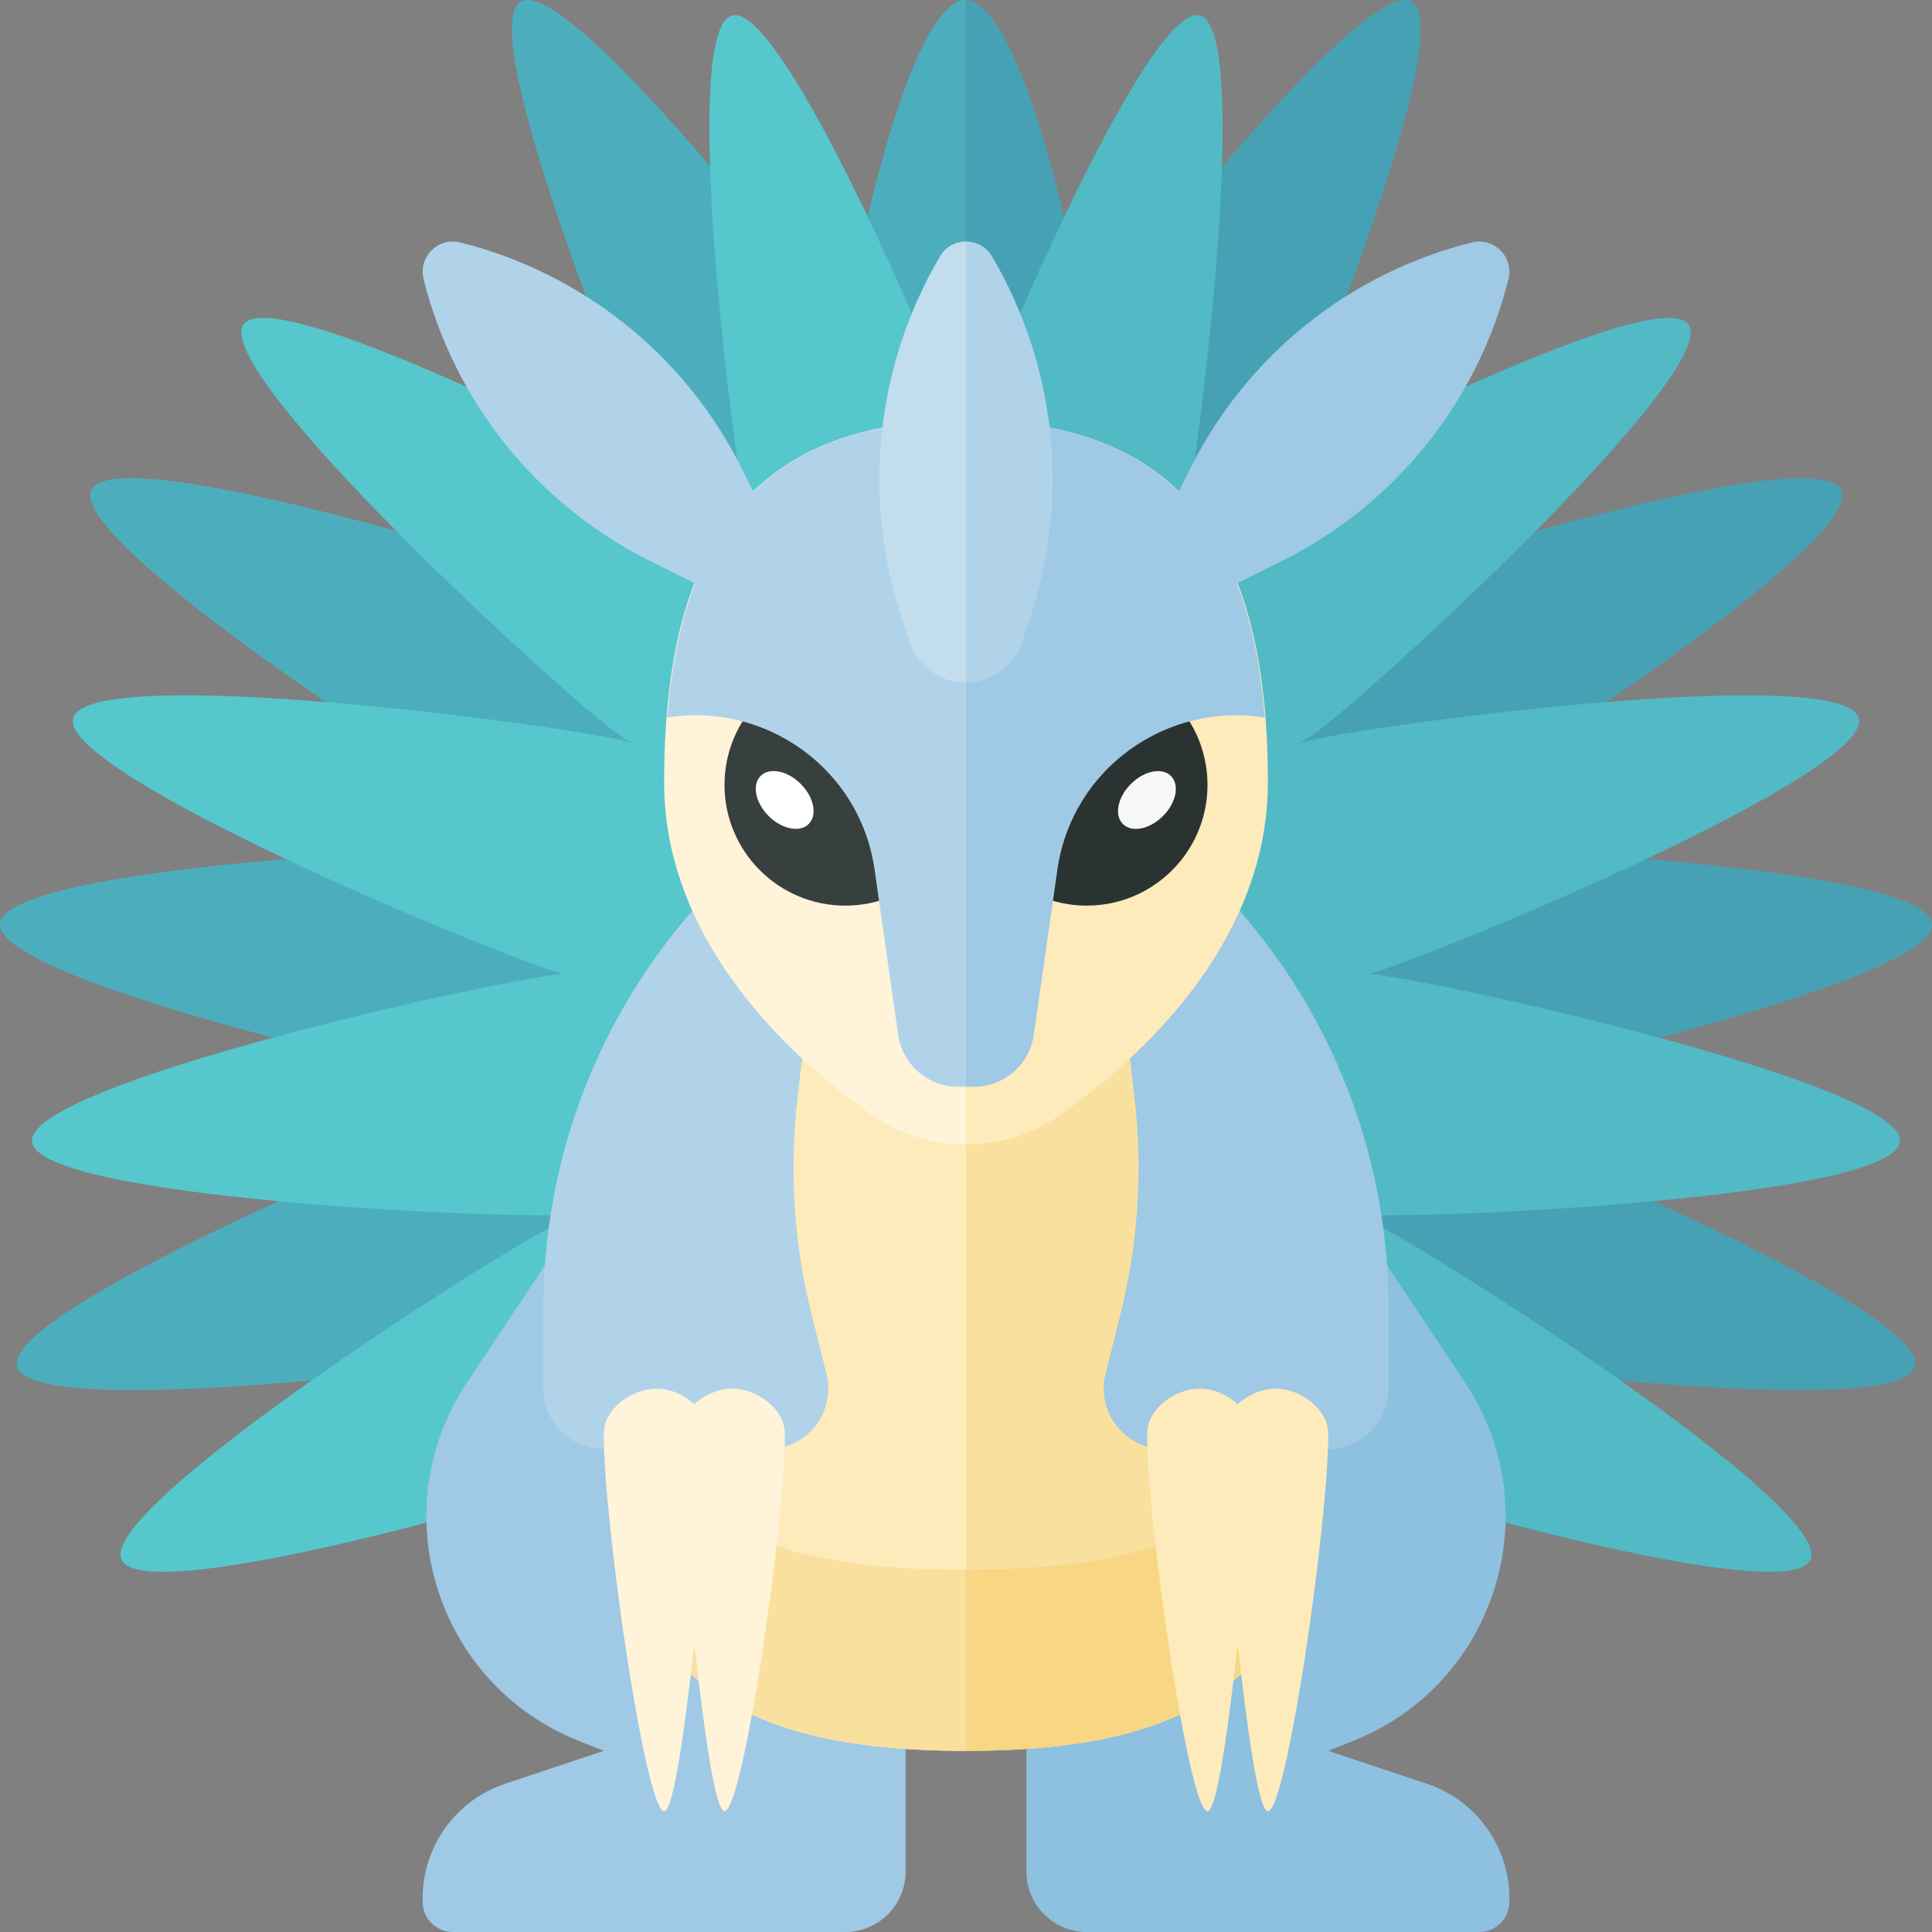 <?xml version="1.0" encoding="utf-8"?>
<!-- Generator: Adobe Illustrator 23.0.0, SVG Export Plug-In . SVG Version: 6.00 Build 0)  -->
<svg version="1.1" id="icons" xmlns="http://www.w3.org/2000/svg" xmlns:xlink="http://www.w3.org/1999/xlink" x="0px" y="0px"
	 width="32px" height="32px" viewBox="0 0 32 32" enable-background="new 0 0 32 32" xml:space="preserve">
<rect x="0" y="0" width="32" height="32" fill="#808080" stroke="none"/>
<g>
	<path fill="#47A1B4" d="M22.636,14.04c0.09-0.028,0.181-0.053,0.269-0.094c1.039-0.485,8.01-4.928,7.59-5.83
		c-0.42-0.902-8.305,1.582-9.345,2.067c-0.148,0.069-0.28,0.156-0.403,0.253l-0.007,0.001l-0.894,0
		c0.267-0.507,0.5-0.984,0.67-1.279c0.573-0.993,3.729-8.634,2.867-9.131c-0.653-0.376-3.694,3.294-5.381,5.529
		C17.743,3.724,16.841,0.021,16,0.002v22.201h6.105c0.017,0.005,0.032,0.014,0.05,0.019c1.108,0.297,9.304,1.374,9.562,0.413
		c0.257-0.961-7.379-4.127-8.487-4.423c-0.086-0.023-0.172-0.03-0.259-0.042c1.397-0.166,9.113-1.899,9.028-2.87
		C31.915,14.334,24.104,13.966,22.636,14.04z"/>
	<path fill="#4CAEBC" d="M16,0.002C15.998,0.002,15.995,0,15.993,0C15.153,0.001,14.258,3.702,14,5.544
		c-1.689-2.237-4.721-5.893-5.372-5.518c-0.862,0.497,2.294,8.138,2.867,9.131c0.17,0.295,0.403,0.773,0.671,1.281l-0.892,0
		l-0.007,0c-0.124-0.098-0.257-0.186-0.406-0.256C9.821,9.698,1.936,7.214,1.515,8.116s6.551,5.345,7.59,5.83
		c0.088,0.041,0.179,0.066,0.27,0.094c-1.442-0.076-9.29,0.292-9.374,1.259c-0.085,0.97,7.63,2.703,9.028,2.87
		c-0.086,0.012-0.172,0.019-0.259,0.042c-1.108,0.297-8.744,3.462-8.487,4.423c0.258,0.961,8.454-0.116,9.562-0.413
		c0.018-0.005,0.033-0.014,0.05-0.019H16V0.002z M9.646,18.174c-0.013-0.002-0.025-0.009-0.038-0.011
		c0.013-0.002,0.025-0.007,0.038-0.009V18.174z"/>
	<path fill="#56C7CD" d="M16,7.347c-0.914-2.351-3.112-7.295-3.874-7.091c-0.813,0.218-0.113,6.326,0.264,8.538
		c-1.348-0.842-7.83-4.171-8.356-3.419c-0.55,0.785,5.32,6.167,6.225,6.8c0.095,0.067,0.195,0.118,0.297,0.166
		c-0.045-0.015-0.085-0.037-0.132-0.05c-1.067-0.286-8.963-1.323-9.211-0.398c-0.244,0.91,6.85,3.867,8.103,4.238
		c-1.119,0.101-8.868,1.823-8.785,2.776c0.082,0.943,7.831,1.295,9.084,1.211c-0.097,0.028-0.194,0.057-0.289,0.101
		c-1.001,0.467-7.717,4.748-7.312,5.616C2.419,26.704,9.999,24.467,11,24h5V7.347z"/>
	<path fill="#51BAC5" d="M21,24c1.001,0.467,8.581,2.704,8.986,1.835c0.405-0.869-6.31-5.149-7.312-5.616
		c-0.094-0.044-0.192-0.072-0.289-0.101c1.253,0.084,9.001-0.268,9.084-1.211c0.083-0.953-7.666-2.675-8.785-2.776
		c1.253-0.371,8.347-3.328,8.103-4.238c-0.248-0.926-8.144,0.112-9.211,0.398c-0.046,0.012-0.087,0.034-0.132,0.05
		c0.101-0.048,0.202-0.1,0.297-0.166c0.905-0.634,6.775-6.015,6.225-6.8c-0.526-0.751-7.008,2.577-8.356,3.419
		c0.377-2.212,1.076-8.32,0.264-8.538C19.112,0.052,16.914,4.995,16,7.347V24H21z"/>
	<path fill="#8EC0E0" d="M22.838,20.753l1.429,2.148c1.406,2.114,0.513,4.987-1.845,5.93L22,29l1.632,0.544
		C24.449,29.816,25,30.581,25,31.442V31.5c0,0.276-0.224,0.5-0.5,0.5H18c-0.552,0-1-0.448-1-1v-4L22.838,20.753z"/>
	<path fill="#9FC9E4" d="M9.162,20.753l-1.429,2.148c-1.406,2.114-0.513,4.987,1.845,5.93L10,29l-1.632,0.544
		C7.551,29.816,7,30.581,7,31.442V31.5C7,31.776,7.224,32,7.5,32H14c0.552,0,1-0.448,1-1v-4L9.162,20.753z"/>
	<path fill="#FDEBBB" d="M16,13c-4.349,0-6,5.582-6,10c0,4.418,1.651,6,6,6V13z"/>
	<path fill="#FAE09F" d="M22,23c0-4.418-1.651-10-6-10v16C20.349,29,22,27.418,22,23z"/>
	<path fill="#FAE09F" d="M10.01,23.252C10.112,27.473,11.737,29,16,29v-3C12.715,26,11.285,25.215,10.01,23.252z"/>
	<path fill="#F7D684" d="M16,26v3c4.263,0,5.888-1.527,5.99-5.748C20.715,25.215,19.285,26,16,26z"/>
	<path fill="#9FC9E4" d="M20.408,14.937l0.225,0.266C22.162,17.009,23,19.298,23,21.663V23c0,0.552-0.448,1-1,1h-2.719
		c-0.651,0-1.128-0.611-0.97-1.243l0.248-0.994c0.292-1.166,0.37-2.376,0.233-3.57l-0.316-2.739L20.408,14.937z"/>
	<path fill="#FDEBBB" d="M21.125,23c-0.223,0-0.454,0.102-0.625,0.257C20.329,23.102,20.098,23,19.875,23
		C19.461,23,19,23.336,19,23.75c0,1.5,0.692,6.25,1,6.25c0.158,0,0.35-1.424,0.5-2.772C20.65,28.576,20.842,30,21,30
		c0.308,0,1-4.75,1-6.25C22,23.336,21.539,23,21.125,23z"/>
	<path fill="#B0D3EA" d="M11.592,14.937l-0.225,0.266C9.838,17.009,9,19.298,9,21.663V23c0,0.552,0.448,1,1,1h2.719
		c0.651,0,1.128-0.611,0.97-1.243l-0.248-0.994c-0.292-1.166-0.37-2.376-0.233-3.57l0.316-2.739L11.592,14.937z"/>
	<path fill="#FFF3D9" d="M10.875,23c0.223,0,0.454,0.102,0.625,0.257C11.671,23.102,11.902,23,12.125,23
		C12.539,23,13,23.336,13,23.75c0,1.5-0.692,6.25-1,6.25c-0.158,0-0.35-1.424-0.5-2.772C11.35,28.576,11.158,30,11,30
		c-0.308,0-1-4.75-1-6.25C10,23.336,10.461,23,10.875,23z"/>
	<path fill="#FFF3D9" d="M16,6.958c-3.682,0-5,2.213-5,6c0,2.478,1.844,4.381,3.419,5.494c0.466,0.329,1.015,0.506,1.58,0.506H16
		V6.958z"/>
	<path fill="#FDEBBB" d="M16.001,18.958c0.565,0,1.114-0.176,1.58-0.506C19.156,17.339,21,15.436,21,12.958c0-3.787-1.318-6-5-6v12
		H16.001z"/>
	<path fill="#9FC9E4" d="M19.187,8.813l1,1l1.059-0.529c1.867-0.933,3.233-2.636,3.739-4.661l0-0.001
		c0.092-0.366-0.24-0.698-0.606-0.606l-0.001,0c-2.025,0.506-3.728,1.872-4.661,3.739L19.187,8.813z"/>
	<path fill="#B0D3EA" d="M12.813,8.813l-1,1l-1.059-0.529C8.888,8.35,7.522,6.648,7.016,4.623l0-0.001
		c-0.092-0.366,0.24-0.698,0.606-0.606l0.001,0c2.025,0.506,3.728,1.872,4.661,3.739L12.813,8.813z"/>
	<circle fill="#373F3F" cx="14" cy="13" r="2"/>
	<circle fill="#2B3332" cx="18" cy="13" r="2"/>
	<path fill="#B0D3EA" d="M11.051,11.884c1.627-0.258,3.196,0.844,3.435,2.521l0.391,2.736C14.948,17.634,15.37,18,15.867,18H16
		V6.958C12.686,6.958,11.297,8.764,11.051,11.884z"/>
	<path fill="#9FC9E4" d="M20.949,11.884c-1.627-0.258-3.196,0.844-3.435,2.521l-0.391,2.736C17.052,17.634,16.63,18,16.133,18H16
		V6.958C19.314,6.958,20.703,8.764,20.949,11.884z"/>
	<path fill="#C1DDEE" d="M16,4c-0.166,0-0.332,0.081-0.429,0.243l-0.001,0.001c-1.067,1.815-1.298,4.002-0.632,6l0.131,0.393
		c0.133,0.4,0.508,0.67,0.93,0.67H16V4z"/>
	<path fill="#B0D3EA" d="M16.93,10.636l0.131-0.393c0.666-1.997,0.435-4.185-0.632-6l-0.001-0.001C16.332,4.081,16.166,4,16,4v7.306
		h0.001C16.423,11.306,16.797,11.036,16.93,10.636z"/>
	<g>
		
			<ellipse transform="matrix(0.707 -0.707 0.707 0.707 -5.562 13.073)" fill="#FFFFFF" cx="13" cy="13.25" rx="0.376" ry="0.563"/>
		
			<ellipse transform="matrix(0.707 -0.707 0.707 0.707 -3.804 17.316)" fill="#F7F7F7" cx="19" cy="13.25" rx="0.563" ry="0.376"/>
	</g>
</g>
</svg>
